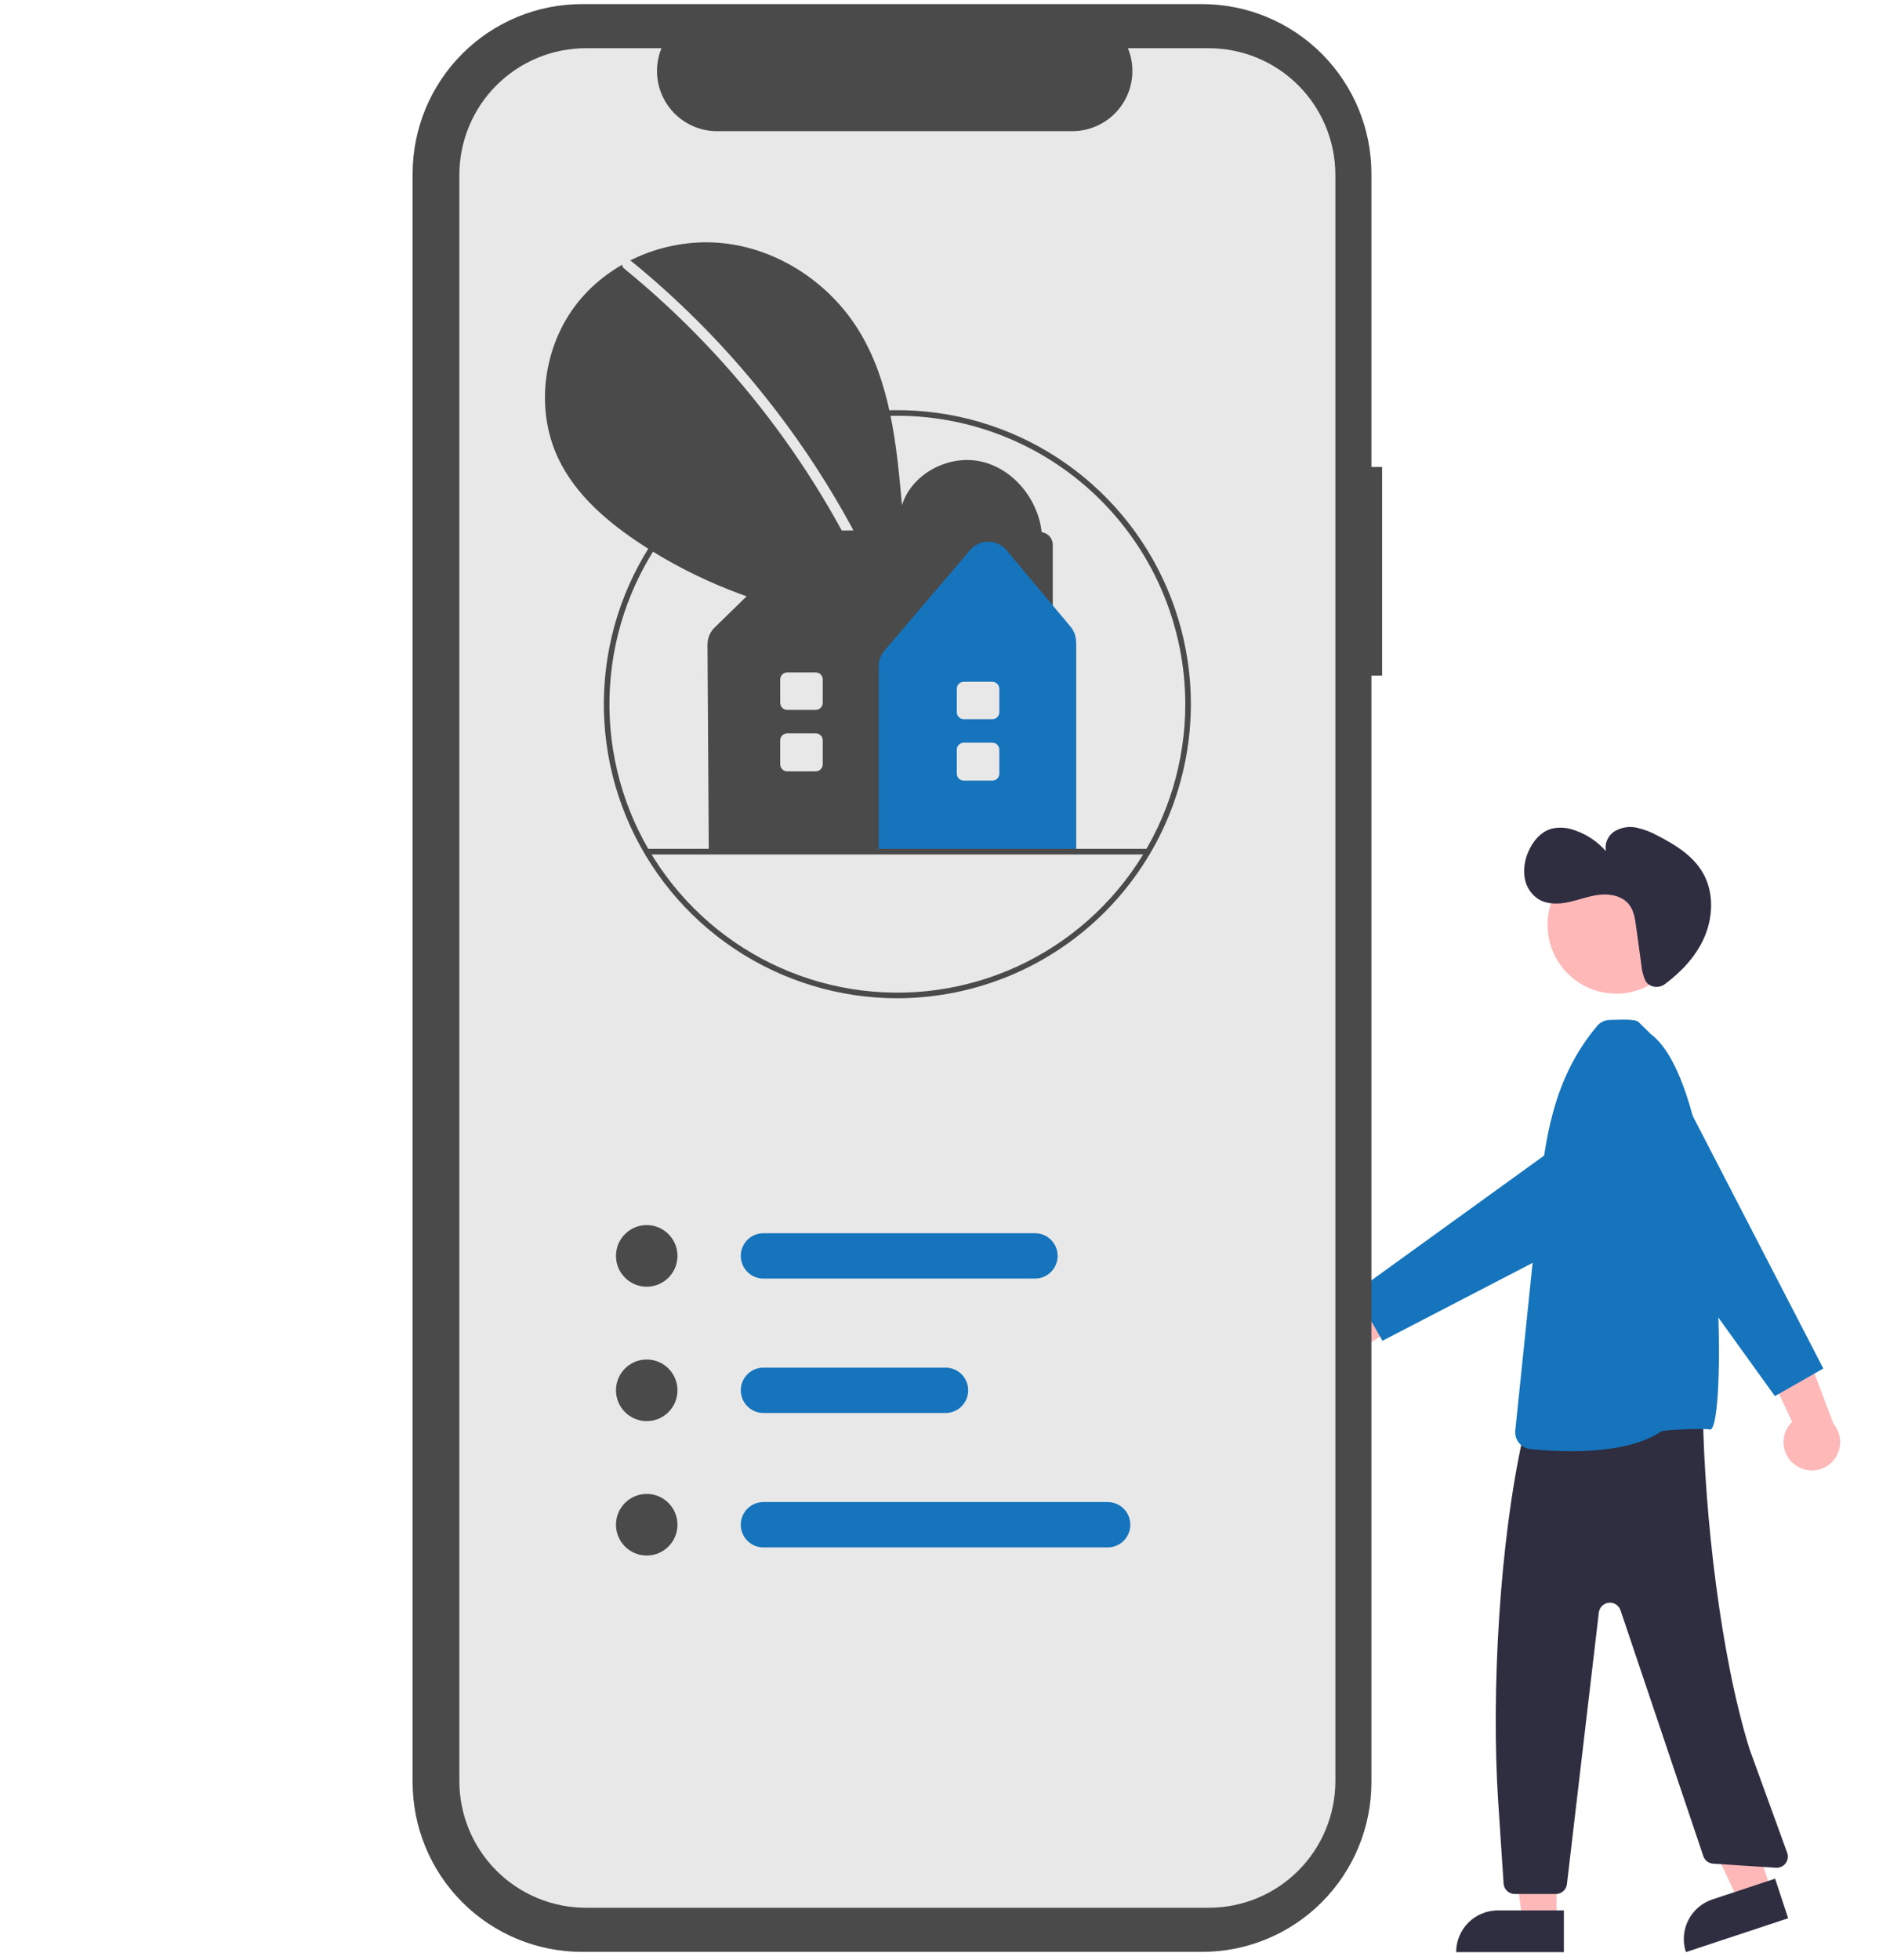 <svg width="490" height="511" viewBox="0 0 490 511" fill="none" xmlns="http://www.w3.org/2000/svg">
<path d="M461.891 492.8L453.404 495.608L438.548 464.166L451.072 460.02L461.891 492.8Z" fill="#FFB8B8"/>
<path d="M446.541 495.187L462.906 489.77L466.312 500.089L439.643 508.917C439.196 507.562 439.019 506.132 439.124 504.708C439.229 503.285 439.612 501.896 440.253 500.621C440.893 499.346 441.778 498.21 442.857 497.278C443.936 496.345 445.188 495.635 446.541 495.187Z" fill="#2F2E41"/>
<path d="M405.908 500.606L396.971 500.605L392.72 466.082L405.91 466.082L405.908 500.606Z" fill="#FFB8B8"/>
<path d="M390.587 498.048H407.823V508.916H379.734C379.734 507.489 380.015 506.076 380.56 504.757C381.106 503.439 381.905 502.24 382.913 501.231C383.921 500.222 385.117 499.421 386.434 498.875C387.75 498.329 389.161 498.048 390.587 498.048Z" fill="#2F2E41"/>
<path d="M397.648 372.45L397.192 374.47C391.035 401.781 388.841 441.52 390.681 469.458L392.102 491.04C392.15 491.78 392.478 492.473 393.018 492.98C393.559 493.486 394.271 493.768 395.011 493.768H405.726C406.44 493.768 407.13 493.506 407.664 493.03C408.197 492.555 408.538 491.9 408.622 491.189L416.938 420.398C417.016 419.735 417.318 419.118 417.795 418.651C418.272 418.184 418.895 417.895 419.559 417.832C420.223 417.769 420.888 417.936 421.444 418.305C422 418.674 422.413 419.223 422.614 419.86L444.167 483.831C444.344 484.393 444.686 484.887 445.149 485.251C445.612 485.614 446.173 485.828 446.76 485.866L463.126 486.924C463.599 486.954 464.071 486.869 464.504 486.676C464.936 486.482 465.314 486.186 465.607 485.813C465.899 485.441 466.097 485.002 466.182 484.536C466.267 484.069 466.238 483.589 466.097 483.137L456.245 456.008C448.633 431.662 444.541 394.669 444.094 369.161C444.087 368.759 443.997 368.362 443.83 367.996C443.662 367.63 443.421 367.303 443.121 367.035C442.822 366.766 442.47 366.563 442.088 366.438C441.706 366.312 441.302 366.267 440.902 366.305L400.216 370.186C399.604 370.244 399.027 370.495 398.565 370.901C398.104 371.308 397.783 371.85 397.648 372.45Z" fill="#2F2E41"/>
<path d="M421.472 259.046C431.36 259.046 439.376 251.018 439.376 241.115C439.376 231.212 431.36 223.184 421.472 223.184C411.584 223.184 403.567 231.212 403.567 241.115C403.567 251.018 411.584 259.046 421.472 259.046Z" fill="#FFB8B8"/>
<path d="M409.719 378.325C406.153 378.317 402.59 378.129 399.043 377.761C397.904 377.636 396.858 377.071 396.13 376.185C395.401 375.299 395.048 374.162 395.145 373.019L401.249 313.951C402.721 297.244 404.996 281.116 416.503 267.457C416.894 266.994 417.376 266.617 417.919 266.35C418.463 266.083 419.056 265.931 419.66 265.904L420.093 265.888C424.632 265.698 426.724 265.864 427.312 266.454L430.478 269.578C449.784 283.877 450.586 374.462 445.83 372.676C444.91 372.333 433.922 372.678 433.158 373.2C426.956 377.434 416.988 378.324 409.719 378.325Z" fill="#1574BC"/>
<path d="M339.47 345.538C339.926 344.567 340.589 343.707 341.412 343.02C342.236 342.333 343.199 341.835 344.236 341.562C345.272 341.288 346.355 341.245 347.41 341.436C348.464 341.627 349.464 342.048 350.339 342.668L371.526 327.489L372.04 341.036L351.842 353.373C350.704 354.776 349.093 355.712 347.312 356.005C345.532 356.297 343.706 355.925 342.181 354.959C340.656 353.993 339.538 352.501 339.038 350.764C338.539 349.028 338.692 347.169 339.47 345.538Z" fill="#FFB8B8"/>
<path d="M360.512 349.543L353.336 336.892L418.701 289.69C420.176 288.624 421.855 287.875 423.632 287.489C425.409 287.103 427.247 287.088 429.03 287.445C430.813 287.802 432.504 288.524 433.996 289.565C435.488 290.606 436.75 291.944 437.703 293.495C438.655 295.047 439.278 296.778 439.532 298.582C439.786 300.385 439.666 302.222 439.18 303.976C438.693 305.731 437.851 307.367 436.705 308.781C435.558 310.195 434.134 311.357 432.519 312.195L360.512 349.543Z" fill="#1574BC"/>
<path d="M429.517 256.275C430.123 256.874 430.925 257.234 431.775 257.289C432.625 257.343 433.465 257.089 434.143 256.572C438.363 253.44 442.067 249.54 444.26 244.784C446.772 239.334 447.052 232.646 444.023 227.467C441.463 223.088 436.942 220.262 432.436 217.942C430.686 216.953 428.801 216.226 426.841 215.783C424.861 215.345 422.788 215.68 421.045 216.719C420.192 217.255 419.521 218.035 419.117 218.959C418.714 219.882 418.598 220.906 418.785 221.896C416.62 219.423 413.848 217.559 410.743 216.49C408.787 215.724 406.646 215.568 404.601 216.044C401.741 216.856 399.654 219.401 398.512 222.149C397.589 224.239 397.27 226.547 397.592 228.811C397.761 229.937 398.165 231.015 398.776 231.975C399.388 232.935 400.194 233.756 401.142 234.384C403.506 235.849 406.522 235.744 409.238 235.145C411.953 234.547 414.581 233.506 417.349 233.243C420.116 232.979 423.198 233.67 424.882 235.886C426.069 237.445 426.373 239.484 426.639 241.426L428.024 251.53C428.138 252.991 428.51 254.421 429.125 255.751C429.232 255.943 429.363 256.119 429.517 256.275Z" fill="#2F2E41"/>
<path d="M468.147 381.914C467.278 381.285 466.557 380.474 466.036 379.536C465.514 378.598 465.204 377.558 465.128 376.487C465.051 375.417 465.21 374.342 465.593 373.34C465.976 372.337 466.573 371.431 467.344 370.685L456.375 347.022L469.763 349.026L478.127 371.19C479.292 372.569 479.912 374.329 479.869 376.135C479.826 377.941 479.123 379.669 477.893 380.991C476.663 382.313 474.991 383.137 473.195 383.307C471.398 383.477 469.602 382.981 468.147 381.914Z" fill="#FFB8B8"/>
<path d="M475.483 356.777L462.85 363.963L415.719 298.5C414.655 297.023 413.907 295.342 413.521 293.562C413.136 291.782 413.121 289.942 413.478 288.156C413.834 286.37 414.555 284.677 415.594 283.183C416.634 281.688 417.97 280.425 419.519 279.471C421.068 278.517 422.797 277.893 424.597 277.638C426.398 277.384 428.232 277.504 429.984 277.991C431.736 278.478 433.369 279.322 434.781 280.47C436.193 281.618 437.354 283.045 438.19 284.662L475.483 356.777Z" fill="#1574BC"/>
<path d="M360.422 121.739H357.636V45.308C357.636 33.576 352.982 22.324 344.698 14.027C336.415 5.731 325.179 1.07 313.464 1.07H151.772C140.057 1.07 128.822 5.731 120.538 14.027C112.254 22.324 107.601 33.576 107.601 45.308V464.619C107.601 476.352 112.254 487.604 120.538 495.9C128.822 504.196 140.057 508.857 151.772 508.857H313.464C325.179 508.857 336.414 504.196 344.698 495.9C352.982 487.604 357.635 476.352 357.635 464.619V176.143H360.421L360.422 121.739Z" fill="#4A4A4A"/>
<path d="M315.247 12.575H294.142C295.113 14.959 295.484 17.544 295.221 20.105C294.959 22.665 294.072 25.122 292.638 27.258C291.204 29.395 289.268 31.145 287 32.355C284.732 33.565 282.201 34.198 279.631 34.198H186.999C184.429 34.198 181.899 33.565 179.631 32.355C177.362 31.144 175.426 29.394 173.993 27.258C172.559 25.122 171.672 22.665 171.41 20.105C171.148 17.544 171.518 14.959 172.489 12.575H152.776C144.027 12.575 135.637 16.056 129.451 22.251C123.264 28.447 119.789 36.85 119.789 45.611V464.314C119.789 473.076 123.264 481.478 129.451 487.674C135.637 493.869 144.027 497.35 152.776 497.35H315.247C323.996 497.35 332.386 493.869 338.572 487.674C344.758 481.478 348.234 473.076 348.234 464.314V45.611C348.234 36.849 344.758 28.447 338.572 22.251C332.386 16.056 323.995 12.575 315.247 12.575Z" fill="#E8E8E8"/>
<path d="M234.011 260.245C218.872 260.245 204.073 255.75 191.486 247.326C178.898 238.903 169.088 226.931 163.294 212.924C157.501 198.916 155.985 183.503 158.939 168.633C161.892 153.763 169.182 140.104 179.887 129.383C190.591 118.662 204.23 111.361 219.078 108.404C233.926 105.446 249.316 106.964 263.302 112.766C277.289 118.568 289.243 128.393 297.654 141C306.065 153.606 310.554 168.427 310.554 183.588C310.531 203.912 302.459 223.397 288.109 237.768C273.76 252.139 254.304 260.222 234.011 260.245ZM234.011 108.391C219.16 108.391 204.643 112.801 192.296 121.064C179.948 129.327 170.324 141.071 164.641 154.811C158.958 168.552 157.471 183.671 160.369 198.258C163.266 212.845 170.417 226.244 180.918 236.761C191.418 247.277 204.797 254.439 219.362 257.34C233.927 260.242 249.025 258.753 262.745 253.061C276.464 247.37 288.191 237.732 296.442 225.365C304.692 212.999 309.096 198.461 309.096 183.588C309.073 163.651 301.155 144.538 287.079 130.44C273.003 116.343 253.918 108.413 234.011 108.391Z" fill="#4A4A4A"/>
<path d="M262.125 161.319C268.68 155.772 272.662 147.008 271.618 138.477C270.574 129.946 264.106 122.103 255.716 120.291C247.327 118.479 237.763 123.494 235.215 131.702C233.813 115.878 232.197 99.391 223.796 85.916C216.19 73.714 203.016 64.983 188.737 63.421C174.459 61.859 159.426 67.758 150.522 79.045C141.617 90.331 139.437 106.739 145.673 119.697C150.268 129.242 158.732 136.346 167.6 142.126C195.894 160.564 230.992 166.793 264.389 161.871L262.125 161.319Z" fill="#4A4A4A"/>
<path d="M164.641 68.085C176.423 77.696 187.231 88.444 196.909 100.175C212.056 118.471 224.313 138.984 233.253 161C233.907 162.606 231.303 163.305 230.656 161.717C216.028 125.937 192.677 94.401 162.737 69.993C161.393 68.896 163.308 66.998 164.641 68.085Z" fill="#E8E8E8"/>
<path d="M168.65 335.443C173.078 335.443 176.668 331.847 176.668 327.412C176.668 322.977 173.078 319.381 168.65 319.381C164.221 319.381 160.631 322.977 160.631 327.412C160.631 331.847 164.221 335.443 168.65 335.443Z" fill="#4A4A4A"/>
<path d="M301.56 333.253H199.503C197.956 333.253 196.473 332.637 195.379 331.542C194.285 330.447 193.671 328.961 193.671 327.412C193.671 325.863 194.285 324.377 195.379 323.282C196.473 322.187 197.956 321.571 199.503 321.571H301.56C303.107 321.571 304.59 322.187 305.684 323.282C306.777 324.377 307.392 325.863 307.392 327.412C307.392 328.961 306.777 330.447 305.684 331.542C304.59 332.637 303.107 333.253 301.56 333.253Z" fill="#E8E8E8"/>
<path d="M269.908 333.323H199.082C197.517 333.323 196.015 332.7 194.908 331.592C193.802 330.483 193.18 328.98 193.18 327.412C193.18 325.844 193.802 324.341 194.908 323.232C196.015 322.124 197.517 321.501 199.082 321.501H269.908C271.473 321.501 272.974 322.124 274.081 323.232C275.188 324.341 275.81 325.844 275.81 327.412C275.81 328.98 275.188 330.483 274.081 331.592C272.974 332.7 271.473 333.323 269.908 333.323Z" fill="#1574BC"/>
<path d="M168.65 370.486C173.078 370.486 176.668 366.891 176.668 362.455C176.668 358.02 173.078 354.425 168.65 354.425C164.221 354.425 160.631 358.02 160.631 362.455C160.631 366.891 164.221 370.486 168.65 370.486Z" fill="#4A4A4A"/>
<path d="M301.56 368.296H199.503C197.956 368.296 196.473 367.681 195.379 366.585C194.285 365.49 193.671 364.004 193.671 362.455C193.671 360.906 194.285 359.421 195.379 358.325C196.473 357.23 197.956 356.615 199.503 356.615H301.56C303.107 356.615 304.59 357.23 305.684 358.325C306.777 359.421 307.392 360.906 307.392 362.455C307.392 364.004 306.777 365.49 305.684 366.585C304.59 367.681 303.107 368.296 301.56 368.296Z" fill="#E8E8E8"/>
<path d="M168.65 405.529C173.078 405.529 176.668 401.934 176.668 397.499C176.668 393.063 173.078 389.468 168.65 389.468C164.221 389.468 160.631 393.063 160.631 397.499C160.631 401.934 164.221 405.529 168.65 405.529Z" fill="#4A4A4A"/>
<path d="M301.56 403.339H199.503C197.956 403.339 196.473 402.724 195.379 401.629C194.285 400.533 193.671 399.048 193.671 397.499C193.671 395.95 194.285 394.464 195.379 393.369C196.473 392.273 197.956 391.658 199.503 391.658H301.56C303.107 391.658 304.59 392.273 305.684 393.369C306.777 394.464 307.392 395.95 307.392 397.499C307.392 399.048 306.777 400.533 305.684 401.629C304.59 402.724 303.107 403.339 301.56 403.339Z" fill="#E8E8E8"/>
<path d="M246.58 368.366H199.082C197.517 368.366 196.015 367.744 194.908 366.635C193.802 365.526 193.18 364.023 193.18 362.455C193.18 360.888 193.802 359.384 194.908 358.276C196.015 357.167 197.517 356.544 199.082 356.544H246.58C248.146 356.544 249.647 357.167 250.754 358.276C251.861 359.384 252.483 360.888 252.483 362.455C252.483 364.023 251.861 365.526 250.754 366.635C249.647 367.744 248.146 368.366 246.58 368.366Z" fill="#1574BC"/>
<path d="M288.861 403.41H199.082C197.517 403.41 196.015 402.787 194.908 401.678C193.802 400.57 193.18 399.066 193.18 397.499C193.18 395.931 193.802 394.428 194.908 393.319C196.015 392.21 197.517 391.588 199.082 391.588H288.861C290.427 391.588 291.928 392.21 293.035 393.319C294.142 394.428 294.763 395.931 294.763 397.499C294.763 399.066 294.142 400.57 293.035 401.678C291.928 402.787 290.427 403.41 288.861 403.41Z" fill="#1574BC"/>
<path d="M274.539 171.668H264.52V142.017C264.521 141.146 264.866 140.311 265.481 139.695C266.096 139.079 266.93 138.733 267.8 138.732H271.258C272.128 138.733 272.962 139.079 273.577 139.695C274.192 140.311 274.538 141.146 274.539 142.017V171.668Z" fill="#4A4A4A"/>
<path d="M280.613 222.126H184.84L184.496 168.067C184.493 167.232 184.656 166.404 184.978 165.634C185.3 164.863 185.773 164.165 186.369 163.581L210.428 140.113C211.569 138.995 213.099 138.364 214.695 138.353L254.962 137.984C255.875 137.978 256.778 138.174 257.607 138.556C258.437 138.938 259.172 139.498 259.762 140.196L259.765 140.201L278.891 163.691C280.003 165.06 280.611 166.77 280.613 168.535L280.613 222.126Z" fill="#4A4A4A"/>
<path d="M280.612 222.126H229.145V173.678C229.145 172.201 229.67 170.774 230.627 169.65L252.989 143.394C253.57 142.71 254.292 142.162 255.106 141.785C255.92 141.409 256.806 141.215 257.703 141.215H257.726C258.627 141.218 259.516 141.418 260.331 141.8C261.147 142.183 261.869 142.739 262.448 143.43L279.161 163.356C280.098 164.474 280.612 165.888 280.612 167.348V222.126Z" fill="#1574BC"/>
<path d="M258.78 203.517H251.333C250.85 203.517 250.387 203.324 250.045 202.982C249.703 202.64 249.511 202.176 249.511 201.692V195.44C249.511 194.956 249.703 194.492 250.045 194.15C250.387 193.807 250.85 193.615 251.333 193.614H258.78C259.263 193.615 259.726 193.807 260.068 194.15C260.409 194.492 260.601 194.956 260.602 195.44V201.692C260.601 202.176 260.409 202.64 260.068 202.982C259.726 203.324 259.263 203.517 258.78 203.517Z" fill="#E8E8E8"/>
<path d="M258.78 187.495H251.333C250.85 187.495 250.387 187.302 250.045 186.96C249.703 186.618 249.511 186.154 249.511 185.67V179.563C249.511 179.079 249.703 178.615 250.045 178.273C250.387 177.931 250.85 177.738 251.333 177.738H258.78C259.263 177.738 259.726 177.931 260.068 178.273C260.409 178.615 260.601 179.079 260.602 179.563V185.67C260.601 186.154 260.409 186.618 260.068 186.96C259.726 187.302 259.263 187.495 258.78 187.495Z" fill="#E8E8E8"/>
<path d="M212.73 201.083H205.283C204.8 201.083 204.337 200.89 203.995 200.548C203.654 200.206 203.462 199.742 203.461 199.258V193.006C203.462 192.522 203.654 192.058 203.995 191.716C204.337 191.374 204.8 191.181 205.283 191.181H212.73C213.213 191.181 213.676 191.374 214.018 191.716C214.359 192.058 214.552 192.522 214.552 193.006V199.258C214.552 199.742 214.359 200.206 214.018 200.548C213.676 200.89 213.213 201.083 212.73 201.083Z" fill="#E8E8E8"/>
<path d="M212.73 185.061H205.283C204.8 185.06 204.337 184.868 203.995 184.526C203.654 184.184 203.462 183.72 203.461 183.236V177.129C203.462 176.645 203.654 176.181 203.995 175.839C204.337 175.497 204.8 175.304 205.283 175.304H212.73C213.213 175.304 213.676 175.497 214.018 175.839C214.359 176.181 214.552 176.645 214.552 177.129V183.236C214.552 183.72 214.359 184.184 214.018 184.526C213.676 184.868 213.213 185.061 212.73 185.061Z" fill="#E8E8E8"/>
<path d="M299.148 222.758H168.876C168.683 222.758 168.498 222.681 168.361 222.544C168.224 222.407 168.147 222.222 168.147 222.028C168.147 221.834 168.224 221.649 168.361 221.512C168.498 221.375 168.683 221.298 168.876 221.298H299.148C299.341 221.298 299.526 221.375 299.663 221.512C299.8 221.649 299.877 221.834 299.877 222.028C299.877 222.222 299.8 222.407 299.663 222.544C299.526 222.681 299.341 222.758 299.148 222.758Z" fill="#4A4A4A"/>
</svg>
